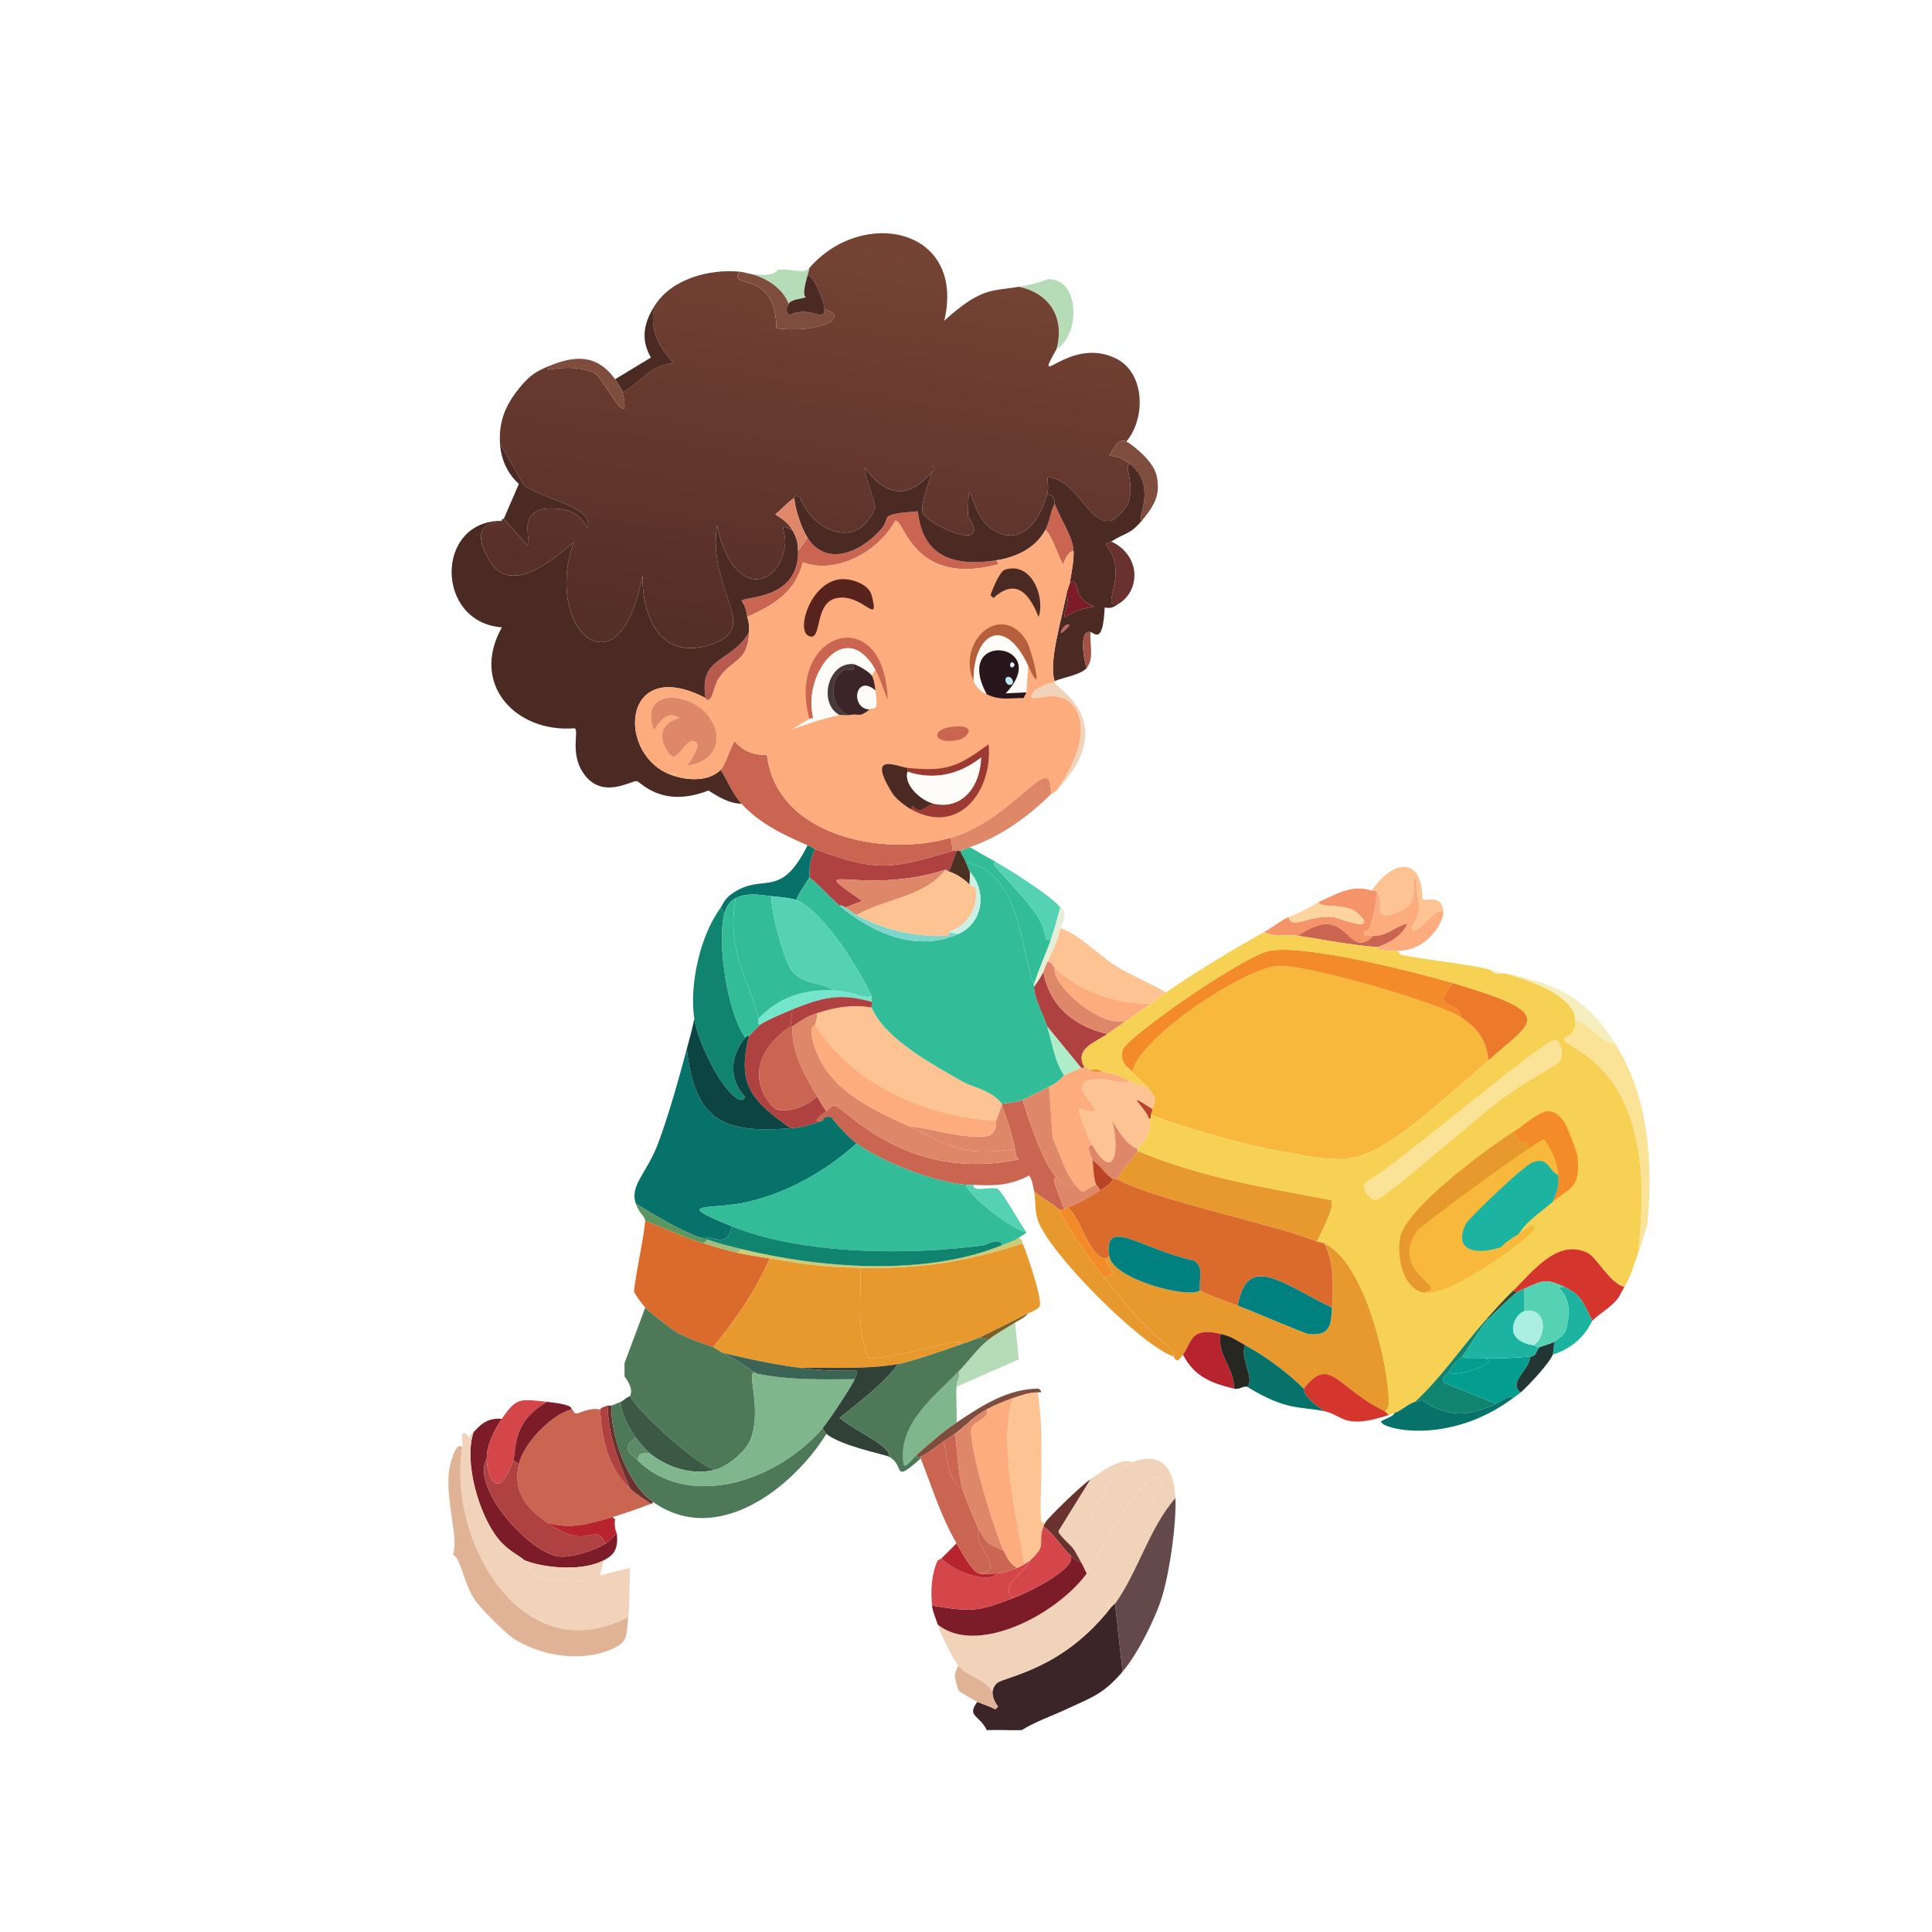 <?xml version="1.0" encoding="UTF-8"?>
<svg id="Layer_1" data-name="Layer 1" xmlns="http://www.w3.org/2000/svg" xmlns:xlink="http://www.w3.org/1999/xlink" viewBox="0 0 1222 1222">
  <defs>
    <style>
      .play-cls-1 {
        fill: url(#linear-gradient);
      }

      .play-cls-1, .play-cls-2, .play-cls-3, .play-cls-4, .play-cls-5, .play-cls-6, .play-cls-7, .play-cls-8, .play-cls-9, .play-cls-10, .play-cls-11, .play-cls-12, .play-cls-13, .play-cls-14, .play-cls-15, .play-cls-16, .play-cls-17, .play-cls-18, .play-cls-19, .play-cls-20, .play-cls-21, .play-cls-22, .play-cls-23, .play-cls-24, .play-cls-25, .play-cls-26, .play-cls-27, .play-cls-28, .play-cls-29, .play-cls-30, .play-cls-31, .play-cls-32, .play-cls-33, .play-cls-34, .play-cls-35, .play-cls-36, .play-cls-37, .play-cls-38, .play-cls-39, .play-cls-40, .play-cls-41, .play-cls-42, .play-cls-43, .play-cls-44, .play-cls-45, .play-cls-46, .play-cls-47, .play-cls-48, .play-cls-49, .play-cls-50, .play-cls-51, .play-cls-52, .play-cls-53, .play-cls-54, .play-cls-55, .play-cls-56, .play-cls-57, .play-cls-58, .play-cls-59, .play-cls-60, .play-cls-61, .play-cls-62, .play-cls-63, .play-cls-64, .play-cls-65, .play-cls-66, .play-cls-67, .play-cls-68 {
        stroke-width: 0px;
      }

      .play-cls-2 {
        fill: #f59468;
      }

      .play-cls-3 {
        fill: #f8b83b;
      }

      .play-cls-4 {
        fill: #f7d154;
      }

      .play-cls-5 {
        fill: #75e5cb;
      }

      .play-cls-6 {
        fill: #795f2a;
      }

      .play-cls-7 {
        fill: #27171d;
      }

      .play-cls-8 {
        fill: #4e7958;
      }

      .play-cls-9 {
        fill: #7c1c29;
      }

      .play-cls-10 {
        fill: #5b8a65;
      }

      .play-cls-11 {
        fill: #4b2a23;
      }

      .play-cls-12 {
        fill: #4b3122;
      }

      .play-cls-13 {
        fill: #64494a;
      }

      .play-cls-14 {
        fill: #54d2b3;
      }

      .play-cls-15 {
        fill: #5b9560;
      }

      .play-cls-16 {
        fill: #314137;
      }

      .play-cls-17 {
        fill: #3b6454;
      }

      .play-cls-18 {
        fill: #3b2529;
      }

      .play-cls-19 {
        fill: #3b5944;
      }

      .play-cls-20 {
        fill: #32bd98;
      }

      .play-cls-21 {
        fill: #58231c;
      }

      .play-cls-22 {
        fill: #364b2f;
      }

      .play-cls-23 {
        fill: #45393d;
      }

      .play-cls-24 {
        fill: #067269;
      }

      .play-cls-25 {
        fill: #10846f;
      }

      .play-cls-26 {
        fill: #0b4441;
      }

      .play-cls-27 {
        fill: #233634;
      }

      .play-cls-28 {
        fill: #1db3a1;
      }

      .play-cls-29 {
        fill: #252720;
      }

      .play-cls-30 {
        fill: #d4352c;
      }

      .play-cls-31 {
        fill: #ca6551;
      }

      .play-cls-32 {
        fill: #de8869;
      }

      .play-cls-33 {
        fill: #c9f1e6;
      }

      .play-cls-34 {
        fill: #afecc9;
      }

      .play-cls-35 {
        fill: #e1b396;
      }

      .play-cls-36 {
        fill: #d5464b;
      }

      .play-cls-37 {
        fill: #db6b2c;
      }

      .play-cls-38 {
        fill: #c0e6f7;
      }

      .play-cls-39 {
        fill: #af4241;
      }

      .play-cls-40 {
        fill: #aaefe1;
      }

      .play-cls-41 {
        fill: #cdcb78;
      }

      .play-cls-42 {
        fill: #b7242d;
      }

      .play-cls-43 {
        fill: #b65f3d;
      }

      .play-cls-44 {
        fill: #b86a67;
      }

      .play-cls-45 {
        fill: #a25346;
      }

      .play-cls-46 {
        fill: #b85a4e;
      }

      .play-cls-47 {
        fill: #b6dcb7;
      }

      .play-cls-48 {
        fill: #bc4426;
      }

      .play-cls-49 {
        fill: #9a3a32;
      }

      .play-cls-50 {
        fill: #a0be7e;
      }

      .play-cls-51 {
        fill: #7f4d3d;
      }

      .play-cls-52 {
        fill: #7fb68b;
      }

      .play-cls-53 {
        fill: #7dd6cb;
      }

      .play-cls-54 {
        fill: #fae296;
      }

      .play-cls-55 {
        fill: #e7992e;
      }

      .play-cls-56 {
        fill: #fdd39e;
      }

      .play-cls-57 {
        fill: #fdc392;
      }

      .play-cls-58 {
        fill: #e5f4fd;
      }

      .play-cls-59 {
        fill: #fcac7d;
      }

      .play-cls-60 {
        fill: #fefcf9;
      }

      .play-cls-61 {
        fill: #f28b28;
      }

      .play-cls-62 {
        fill: #ed792b;
      }

      .play-cls-63 {
        fill: #f1d3ba;
      }

      .play-cls-64 {
        fill: #f5efbf;
      }

      .play-cls-65 {
        fill: #e6eed7;
      }

      .play-cls-66 {
        fill: #039e8f;
      }

      .play-cls-67 {
        fill: #018080;
      }

      .play-cls-68 {
        fill: #69322e;
      }
    </style>
    <linearGradient id="linear-gradient" x1="537.98" y1="154.81" x2="495.68" y2="409.08" gradientUnits="userSpaceOnUse">
      <stop offset="0" stop-color="#744334"/>
      <stop offset="1" stop-color="#552e27"/>
    </linearGradient>
  </defs>
  <g>
    <g>
      <path class="play-cls-47" d="m668.28,220.77c5.19-19.72-4.1-35.22-23.87-39.38,14.8-2.57,17.52-4.75,18.5-4.77,20.57-.51,20.24,35.69,5.37,44.15Z"/>
      <path class="play-cls-47" d="m510.76,174.23c-4.17,14.53-.86,13.09-1.19,13.72-.44.83-9.2,1.14-10.74,4.18-3.83-10.13-14.9-16.94-25.06-19.09,16.95,2.79,17.07-2.25,18.5-2.39,9.79-.92,15.63,3.11,19.69-1.19-.19,1.61-.75,3.22-1.19,4.77Z"/>
    </g>
    <path class="play-cls-31" d="m601.45,529.85q.6,4.18,1.19,8.35c-38.69,11.44-48.03,13.62-87.12-1.19-1.64-.62-3.16-1.69-4.77-2.39-14.98-6.44-30.56-13.9-41.77-26.25-5.21-5.74-9.13-14.8-13.13-21.48,3.16-3.16,7.25-17.55,8.95-17.9,5,5.99,12.57,9.04,20.29,8.35,5.77,51.3,73.42,65.14,116.35,52.51Z"/>
    <g>
      <path class="play-cls-31" d="m379.49,891.44c1.48,18.88,4.59,36.64,19.09,50.12,4.03,3.74,8.67,6.42,13.13,9.55-2.99,1.43-20.03,7.28-23.87,8.35-14.3,3.99-27.05,8.36-41.77,3.58-13.54-9.47-21.73-19.83-17.9-36.99,2.89-12.97,20.21-31.2,33.41-34.61,1.82.62.76,3.29,4.18,2.39,9.75-4.09,13.04-2.23,13.72-2.39Z"/>
      <path class="play-cls-39" d="m384.26,889.05c.72,19.78,6.64,34.67,14.32,52.51-14.5-13.48-17.61-31.24-19.09-50.12.26-.06.04-.99,4.77-2.39Z"/>
      <path class="play-cls-68" d="m386.65,889.05c-.2,19.45,9.85,49.18,26.25,60.86.12,1.44-.89,1.05-1.19,1.19-4.46-3.13-9.1-5.8-13.13-9.55-7.68-17.84-13.6-32.73-14.32-52.51.64-.19,1.77.2,2.39,0Z"/>
    </g>
    <path class="play-cls-57" d="m737.5,627.71c-3.15,2.16-6.29,4.86-9.55,7.16-22.27.15-44.71-7.44-60.86-22.67-1.34-1.26-1.91-4.2-4.77-3.58,3.88-8.2,6.2-12.26,8.35-21.48,11.42,3.36,23.08,16.19,35.2,23.87,9.42,5.96,21.85,10.84,31.62,16.71Z"/>
    <path class="play-cls-32" d="m664.7,502.4c-14.75,14.38-31.67,26.74-51.31,33.41-1.9.74-4.09,1.77-5.97,2.39-.61.2-1.76-.2-2.39,0-.62.19-1.75-.19-2.39,0q-.6-4.18-1.19-8.35c40.63-11.95,64.53-58.01,63.25-27.45Z"/>
    <path class="play-cls-31" d="m646.8,695.73c3.79,12.37,12.96,40.26,21.48,48.93-4.29.14,1.93,10.54,4.77,20.29-1.12.23-2.43-.14-3.58,0-3.39-4.14-11.37-6.94-15.51-11.93-.68-3.34-1-6.6-2.98-9.55-12.16,6.44-21.85,6.62-35.2,5.97-1.58-.08-3.21.15-4.77,0-20.38-1.91-52.45-14.05-69.21-26.25-5.02-3.66-12.24-11.51-16.11-16.71-5.1-.8-5.09,2.3-5.37,2.39-8.4,2.06-.86-3.84,2.39-5.97,1.51-.99,2.98-3.94,5.37-3.58,6.27.96,44.86,48.93,116.35,34.01-2.15-1.78-1.92-4.22-2.39-6.56-1.56-7.83-5.33-19.82-8.35-27.45v-1.19c3.42-.4,10.41-1.37,13.13-2.39Z"/>
    <path class="play-cls-31" d="m630.09,354.43l1.79,2.39c-55.05,14.91-59.91-28.99-65.63-27.45-10.24,19.16-37.08,34.43-58.47,26.25-4.53,18.8-18.53,27.15-35.2,34.61-.46-3.64-1.19-7.2-3.58-10.14.94-2.98,36.36-.33,35.8-31.62q2.98-4.18,5.97-8.35c12.45,19.17,34.3,8.55,46.54-5.37,7.03-8-3.27-9.3,23.27-11.34,2.99,29.18,23.38,35.02,49.52,31.03Z"/>
    <path class="play-cls-46" d="m447.51,442.74c-.02-.08-.91.45-1.19-1.19-4.58-26.95,16.75-22.19,27.45-41.77-.52,19.28-10.94,16.95-19.09,29.24-3.35,5.05-3.9,14.38-7.16,13.72Z"/>
    <path class="play-cls-39" d="m501.21,638.45q-.6,5.37-1.19,10.74c-36.62,25.4-12.15,51.5-8.95,52.51,7.39,2.32,20.13-2.15,25.66-8.35,1.89,3.27,3.73,6.5,5.97,9.55-3.25,2.13-10.78,8.03-2.39,5.97-7.99,2.5-11.55,4.06-20.29,4.77-24.32-17.27-34.19-27.23-26.25-58.47,1.88-1.94,6.64-6.8,7.16-7.16,4.19-2.92,15.05-7.48,20.29-9.55Z"/>
    <g>
      <path class="play-cls-9" d="m317.43,897.41c-4.63,6.89-9.68,16.6-9.55,25.06-10.51,18.38,27.5,60.4,45.94,62.05,8.04.72,22.38-3.83,29.24-8.35,4.16-2.74,4.67-5.15,7.16-5.97.09,1.82.24,4.24,0,5.97-.81,5.85-3.29,8.03-8.35,10.74-12.87,6.88-36.42,5.33-50.12,0-4.07-3.54-10.52-6.01-16.71-13.72-12.11-15.09-21.87-48.48-15.51-67.42,2-1.37,6.61-9.52,17.9-8.35Z"/>
      <path class="play-cls-36" d="m346.07,886.67c-22.8,12.98-19.07,30.05-21.48,36.99-9.27,26.71-16.51,11.19-16.71-1.19-.14-8.46,4.92-18.17,9.55-25.06,9.2-13.7,11.64-12.57,28.64-10.74Z"/>
      <path class="play-cls-9" d="m361.59,891.44c-13.2,3.4-30.52,21.63-33.41,34.61l-3.58-2.39c2.41-6.94-1.32-24.02,21.48-36.99,18.5,1.99,14.7,4.49,15.51,4.77Z"/>
      <path class="play-cls-39" d="m324.59,923.66l3.58,2.39c-3.83,17.17,4.36,27.52,17.9,36.99,27.4,19.17,29.06-1.51,36.99,13.13-6.85,4.52-21.2,9.08-29.24,8.35-18.44-1.66-56.45-43.67-45.94-62.05.2,12.39,7.44,27.9,16.71,1.19Z"/>
      <path class="play-cls-42" d="m387.84,959.46c-.12,1.4.76,1.04,1.19,1.19-.79,6.51,1.17,9.07,1.19,9.55-2.49.81-3,3.23-7.16,5.97-7.93-14.63-9.59,6.04-36.99-13.13,14.72,4.78,27.47.41,41.77-3.58Z"/>
      <g>
        <path class="play-cls-63" d="m331.75,986.91c8.27,7.2-.5,7.8,12.53,10.74,4.41,1,27.15,2.96,31.03,2.39,3-1.38,3.01-3.3,4.18-3.58,6.44-1.52,12.63-3.44,19.09-4.77-.66,9.52-.09,21.85-1.19,31.03-67.56,35.52-114.58-49.11-105.02-107.4.37-2.25-.5-6.79,0-7.76,1.74-3.34,3.97,1.89,4.18,1.79.51-.26.1-1.6,2.98-3.58-6.36,18.94,3.41,52.33,15.51,67.42,6.19,7.71,12.64,10.18,16.71,13.72Z"/>
        <path class="play-cls-35" d="m292.37,915.31c-9.56,58.29,37.46,142.92,105.02,107.4-1.53,12.75.58,16.41-13.13,21.48-18.5,6.84-42.02,2.98-58.47-7.16-5.99-3.69-22.51-20.16-26.25-26.25-6.28-10.22-8.45-26.09-13.13-27.45,4.09-9.36-4.79-33.98-2.39-53.1.41-3.3,4.15-19.22,8.35-14.92Z"/>
        <path class="play-cls-63" d="m381.88,986.91l-2.39,9.55c-1.17.28-1.17,2.2-4.18,3.58-3.87.57-26.62-1.39-31.03-2.39-13.03-2.94-4.26-3.54-12.53-10.74,13.7,5.33,37.25,6.88,50.12,0Z"/>
      </g>
    </g>
    <path class="play-cls-39" d="m602.65,538.21c.64-.19,1.76.19,2.39,0q-2.39,6.56-4.77,13.13c-1.16-.3-1.38-1.18-2.39-1.19-54.49,17.27-91.72-7.44-52.51,19.69l-10.74,4.18c-1.15-.66-2.1-1.49-3.58-1.19-6.62-5.62-12.3-12.46-19.09-17.9.42-1.24-1.07-8.77,3.58-17.9,39.08,14.81,48.42,12.63,87.12,1.19Z"/>
    <path class="play-cls-31" d="m679.02,348.46c-4.76,1.01-6.04,8.26-6.56,8.35-1.19.22-7.68-20.2-11.34-21.48,3-5.61,3.1-11.22,5.97-16.71,4.1,10.66,11.38,20.44,11.93,29.83Z"/>
    <g>
      <path class="play-cls-1" d="m644.41,181.39c19.77,4.16,29.05,19.66,23.87,39.38-15.89,28.25,7.8-8.69,37.59,5.97,18.44,9.07,18.95,37.9,6.56,52.51-5.4-2.13-7.12,3.22-10.74,8.95,6.26.69,8.34,1.66,13.13,5.37-4.73.54,3.23,10.72-1.19,24.46-1.18,3.67-7.96,10.77-11.34,11.34-14.26,2.37-20.18-25.38-39.38-27.45-1.13.63.87,5.56-.6,10.74-4.49,15.86-15.55,33.42-34.01,22.67-15.84-9.22-15.23-43.77-16.11-8.95,16.92,25.05-26.77,4.94-28.64-2.39-1.48-5.78,4.32-19.44,5.97-25.66.05-.18,2.55-.27.6-3.58-1.23.88-.27,3.19-.6,3.58-34.42,41.33-54.22-39.84-35.8,22.08-10.34,28.39-39.65,16.03-47.73-5.97-3.48-1.91-3.41.53-3.58.6-2.72,1.08-8.9,8.07-11.93,10.14.08.91,6.73,3.16,10.74,10.14-10.6-5.38-3.24.42-4.77,10.14-4.27,27.12-33.1,32.75-42.96-13.13-6.02,41.12,27.11,63.8-1.79,74.58-32.69,12.2-45.51-14.69-45.35-42.96-14.16,77.67-63.03,34.65-43.56-20.88-13.22,11.04-40.15,34.47-53.7,10.74-14.07-24.64,6.94-23.48,8.35-24.46.07-.05-.26-1.33,1.19-1.19q7.46,8.35,14.92,16.71c3.85-1.95-10.39-27.58,22.67-22.67,6.64.99,12.7,6.1,15.51,11.93,4.06-14.11-28.69-18.07-40.57-27.45l-14.92-26.25c-.81-13.72,3.37-24.01,11.93-34.61,6.25-7.74,9.93-10.51,19.09-14.32l-.6,2.39c9-1.76,21.8-2.15,29.83,2.39,4.64,2.62,23.6,39.99,17.3,11.93,12.73-7.02,16-16.85,32.22-18.5-9.51-10.66-15.69-21.79-11.93-36.4,10.8-17.01,34.57-23.26,53.7-21.48-7.69,11.75,23.09-2.12,23.27,35.8,27.8,3.4,47.62-7.36,30.43-11.93.08-3.77-6.16-21.25-10.74-21.48.44-1.55,1.01-3.17,1.19-4.77,33.78-38.8,99.09-25.22,85.33,33.41,23.52-21.48,30.6-18.6,47.14-21.48Z"/>
      <path class="play-cls-51" d="m473.76,173.04c10.17,2.15,21.23,8.96,25.06,19.09.16.42-3.41,4.04.6,7.16,13.1-6.52,21.88,5.29,22.08-3.58,17.18,4.57-2.64,15.33-30.43,11.93-.18-37.92-30.96-24.05-23.27-35.8,2.4.22,3.76.73,5.97,1.19Z"/>
      <path class="play-cls-51" d="m712.44,279.25c1.52.6,16.79,11.21,19.09,21.48,2.69,12.01-1.41,18.94-8.35,27.45-5.47,4.06,3.22-8.97,0-22.08-1.22-4.97-4.22-9.33-8.35-12.53-4.79-3.71-6.86-4.68-13.13-5.37,3.62-5.73,5.34-11.08,10.74-8.95Z"/>
      <path class="play-cls-11" d="m393.81,248.22c-.46-2.03-3.33-6.33-4.77-8.35q11.34-6.86,22.67-13.72c-6.7-11.57-4.47-22.02,2.39-32.82-3.75,14.6,2.42,25.74,11.93,36.4-16.22,1.64-19.49,11.48-32.22,18.5Z"/>
      <path class="play-cls-51" d="m389.04,239.87c1.45,2.02,4.32,6.32,4.77,8.35,6.3,28.05-12.67-9.31-17.3-11.93-8.04-4.54-20.83-4.14-29.83-2.39l.6-2.39c16.37-6.8,30.39-7.55,41.77,8.35Z"/>
      <path class="play-cls-11" d="m317.43,329.37c-1.41.99-22.43-.17-8.35,24.46,13.55,23.73,40.48.3,53.7-10.74-19.47,55.54,29.4,98.55,43.56,20.88-.16,28.27,12.65,55.16,45.35,42.96,28.9-10.79-4.23-33.46,1.79-74.58,9.86,45.87,38.69,40.25,42.96,13.13,1.53-9.72-5.82-15.52,4.77-10.14,2.65,4.61,3.49,7.79,3.58,13.13.56,31.3-34.86,28.65-35.8,31.62,2.39,2.94,3.12,6.5,3.58,10.14.06.48,1.4,1.69,1.19,9.55-10.69,19.58-32.03,14.82-27.45,41.77-52.08-27.07-56.64,33.43-23.87,47.73,9.72,4.24,25.03,6.02,33.41-2.39,4,6.68,7.92,15.74,13.13,21.48-7.89-.17-14.48-4.3-20.88-8.35-29.76,11.59-42.94-5.71-45.35-5.97-3.65-.39-22.37,12.23-34.01-5.37-8.47-12.8-2.13-27.02-5.37-28.04-36.89,2.98-66.24-27.67-45.94-63.84-42.19-3.08-42.57-67.54,0-67.42Z"/>
      <path class="play-cls-11" d="m318.63,328.17l9.55-22.08c-7.41-6.74-11.35-15.78-11.93-25.66l14.92,26.25c11.88,9.38,44.63,13.34,40.57,27.45-2.82-5.84-8.87-10.95-15.51-11.93-33.07-4.91-18.83,20.72-22.67,22.67q-7.46-8.35-14.92-16.71Z"/>
      <path class="play-cls-11" d="m589.52,298.34c-1.64,6.22-7.44,19.88-5.97,25.66,1.87,7.33,45.56,27.43,28.64,2.39.88-34.82.27-.27,16.11,8.95,18.46,10.74,29.52-6.81,34.01-22.67,5.61.55,4.45,5.13,4.77,5.97-2.87,5.49-2.96,11.09-5.97,16.71-6.16,11.52-18.73,17.22-31.03,19.09-26.15,3.99-46.53-1.84-49.52-31.03-26.54,2.03-16.24,3.34-23.27,11.34-12.24,13.92-34.09,24.54-46.54,5.37-3.76-5.78-7.86-17.92-8.35-25.06.17-.07.1-2.51,3.58-.6,8.08,22,37.4,34.36,47.73,5.97-18.42-61.92,1.38,19.25,35.8-22.08Z"/>
      <path class="play-cls-11" d="m521.5,195.71c-.2,8.87-8.98-2.94-22.08,3.58-4-3.12-.44-6.74-.6-7.16,1.54-3.04,10.3-3.34,10.74-4.18.33-.63-2.97.81,1.19-13.72,4.58.23,10.82,17.71,10.74,21.48Z"/>
      <path class="play-cls-32" d="m510.76,340.11q-2.98,4.18-5.97,8.35c-.09-5.33-.93-8.52-3.58-13.13-4.01-6.98-10.66-9.23-10.74-10.14,3.03-2.08,9.21-9.06,11.93-10.14.49,7.14,4.6,19.28,8.35,25.06Z"/>
      <path class="play-cls-11" d="m589.52,298.34c.33-.39-.64-2.7.6-3.58,1.96,3.31-.55,3.4-.6,3.58Z"/>
      <path class="play-cls-68" d="m707.66,381.88c-13.52,3.95,7.64-18.4-8.35-37.59.04-.32,2.81-1.3,3.58-1.79,18.57,8.68,18.69,30.59,4.77,39.38Z"/>
      <g>
        <path class="play-cls-11" d="m723.18,328.17c-8.42,10.32-10.89,8.36-20.29,14.32-.77.49-3.54,1.47-3.58,1.79,15.99,19.19-5.16,41.54,8.35,37.59-3.38,2.14-4.63,3.13-8.95,2.39-1.04,23.75-6.42,16.06-8.95,15.51-7.48-1.61-4.39,17.98-2.39,22.67-3.41,4.31-15.04,6.1-20.29,8.35-4.14-12.08,4.83-40.3,7.16-53.7,3.17,2.21-2.32,12.26-.6,13.13.88.44,4.25-4.59,18.5-6.56-15.15-5.2-8.61-19.19-15.51-14.92,1.02-6.17,2.74-14.31,2.39-20.29-.55-9.39-7.83-19.17-11.93-29.83-.32-.84.84-5.42-4.77-5.97,1.47-5.18-.54-10.11.6-10.74,19.2,2.07,25.12,29.82,39.38,27.45,3.38-.56,10.16-7.67,11.34-11.34,4.42-13.74-3.54-23.93,1.19-24.46,4.13,3.2,7.14,7.56,8.35,12.53,3.22,13.11-5.47,26.13,0,22.08Z"/>
        <path class="play-cls-45" d="m689.76,399.78c-.7,7.21,2.52,16.47-2.39,22.67-2.01-4.69-5.1-24.28,2.39-22.67Z"/>
        <path class="play-cls-9" d="m674.25,377.1c.65-3.76,2.23-7.42,2.39-8.35,6.9-4.27.36,9.72,15.51,14.92-14.24,1.97-17.62,7.01-18.5,6.56-1.72-.87,3.76-10.92.6-13.13Z"/>
        <path class="play-cls-44" d="m674.84,395c.76-.15,1.56-.11,1.79.6-9.71,11-4.91,0-1.79-.6Z"/>
      </g>
    </g>
    <g>
      <path class="play-cls-59" d="m446.32,441.54c.28,1.64,1.17,1.11,1.19,1.19,1.11,4.62,7.1,4.57,1.19,10.74-11.27-15.97-44.9-19.17-35.2,8.35,1.01.07,6.81-14.19,16.11-7.76-19.94,6.02-6.8,23.91-4.18,24.46,4.52.95,9.46-13.52,14.92-8.95,3.05,2.55-3.96,12.01-5.97,14.92-3.74,5.41,3.68,6.07-11.93,4.77-32.78-14.3-28.21-74.81,23.87-47.73Z"/>
      <path class="play-cls-32" d="m448.7,453.48c10.4,14.74,2.78,28.76-14.32,31.03,2.01-2.91,9.01-12.36,5.97-14.92-5.45-4.57-10.4,9.9-14.92,8.95-2.63-.55-15.76-18.45,4.18-24.46-9.3-6.43-15.1,7.83-16.11,7.76-9.7-27.53,23.94-24.32,35.2-8.35Z"/>
    </g>
    <path class="play-cls-39" d="m700.5,653.96c-7.78,5.44-21.61,9.43-14.32,21.48-.56,0-2.27-.02-2.39,0q-10.74-13.13-21.48-26.25c-2.3-7.37-7.7-16.03-8.35-25.06,2.24-2.93,4.35-6.26,5.97-9.55,3.79,21.72,19.73,34.77,40.57,39.38Z"/>
    <path class="play-cls-59" d="m727.95,634.87c-5.21,3.68-10.33,7.12-15.51,10.74-16.24,5.09-47.86-23.12-45.35-33.41,16.15,15.24,38.6,22.82,60.86,22.67Z"/>
    <path class="play-cls-32" d="m667.09,612.19c-2.52,10.29,29.1,38.5,45.35,33.41-3.97,2.78-7.96,5.57-11.93,8.35-20.84-4.61-36.78-17.66-40.57-39.38.14-.29.89-2.8,2.39-5.97,2.86-.62,3.44,2.32,4.77,3.58Z"/>
    <g>
      <path class="play-cls-2" d="m867.57,563.27c1.54.48,1.78-.73,3.58,1.19-4.52,32.47-7.88,23.1-8.35,24.46-.25.73-.22,2.49.6,2.98,1.79.06,3.59-.09,5.37,0-17.3,16.99-15.22-23.09-47.73,0-6.53-.95-14.97.86-21.48-2.39,5.29-2.96,10.04-6.96,15.51-9.55,1.78,8.47,12.56-1.36,28.04,0,1.32.12,30.5,11.42,15.51-2.39-7.56-6.96-24.35-2.52-24.46-7.16,10.78-4.5,20.24-11.23,33.41-7.16Z"/>
      <path class="play-cls-59" d="m912.92,576.39c.4,6.08-9.1,24.55-28.64,25.06-13.98.36-12.43-2.33-13.13-2.39,7.74-2.67,15.72-7.24,19.09-14.92-7.46,1.56-13.26,8.18-21.48,7.76-1.78-.09-3.59.06-5.37,0-.81-.49-.85-2.25-.6-2.98.47-1.36,3.84,8.01,8.35-24.46,6.27,6.69-4.93,18.77,11.34,13.13,20.11-6.98,6.46-23.35,13.72-22.08-1.11,13.3,5.59,19.29-3.58,31.03l1.79,1.79c8.53-3.15,11.35-13.01,18.5-11.93Z"/>
      <path class="play-cls-57" d="m912.92,576.39c-7.15-1.08-9.97,8.79-18.5,11.93l-1.79-1.79c9.17-11.74,2.47-17.73,3.58-31.03-7.26-1.27,6.39,15.1-13.72,22.08-16.27,5.64-5.07-6.44-11.34-13.13-1.8-1.93-2.04-.72-3.58-1.19,12.65-18.68,31.81-23.06,32.22,5.37.69,2.09,12.37-3.79,13.13,7.76Z"/>
      <path class="play-cls-56" d="m815.06,579.97c11.71-4.42,18.09-9.13,19.09-9.55.11,4.64,16.9.2,24.46,7.16,14.99,13.81-14.2,2.5-15.51,2.39-15.49-1.36-26.26,8.47-28.04,0Z"/>
      <path class="play-cls-31" d="m868.77,591.91c8.22.43,14.02-6.2,21.48-7.76-3.37,7.68-11.35,12.25-19.09,14.92-19.31-1.59-32.2-4.55-50.12-7.16,32.51-23.09,30.43,16.99,47.73,0Z"/>
    </g>
    <path class="play-cls-12" d="m607.42,538.21c.93,2.39,2.69,4.81,3.58,7.16.43,1.14,2.32,5.65,2.39,5.97.48,2.26-.33,5.78,0,8.35-2.8-3.14-8.92-7.27-13.13-8.35q2.39-6.56,4.77-13.13c.63-.2,1.78.2,2.39,0Z"/>
    <path class="play-cls-57" d="m551.33,637.25c8.24,20.01,39.89,36.78,59.07,47.73,3.14,1.79,17.46,4.9,23.27,13.13v1.19c-1.7,3.01-2.19,6.35-3.58,9.55-43.83-2.43-90.73-22.74-114.56-60.86.77-2.26,1.46-4.71,1.19-7.16,11.96-3.89,22.13-5.57,34.61-3.58Z"/>
    <path class="play-cls-32" d="m516.72,640.83c.27,2.45-.42,4.9-1.19,7.16-.34.99-4.89.95,0,14.92,9.48,27.1,36.19,38.8,59.67,49.52,24.5,11.19,30.62,19.57,66.83,14.32.47,2.35.24,4.78,2.39,6.56-71.49,14.92-110.08-33.05-116.35-34.01-2.39-.36-3.86,2.59-5.37,3.58-2.24-3.05-4.07-6.28-5.97-9.55-7.85-13.53-16.3-27.84-15.51-44.15,5.79-3.78,8.4-6.04,15.51-8.35Z"/>
    <path class="play-cls-32" d="m642.03,726.76c-36.21,5.25-42.32-3.13-66.83-14.32,16.19,1.32,33.24,8.47,50.72,5.97,5.31-4.18,3.87-8.84,4.18-9.55,1.39-3.2,1.88-6.53,3.58-9.55,3.03,7.63,6.79,19.61,8.35,27.45Z"/>
    <path class="play-cls-31" d="m516.72,693.34c-5.53,6.2-18.27,10.67-25.66,8.35-3.2-1-27.67-27.11,8.95-52.51.27-.19.91.18,1.19,0-.78,16.32,7.67,30.62,15.51,44.15Z"/>
    <g>
      <path class="play-cls-63" d="m743.46,947.53c-16.37,18.57-24.08,47.43-38.19,66.83-.15.2-1.34.76-3.58,3.58-.21-9.94-3.7-4.53-5.37-5.97-7.88-6.8,40.46-70.67,38.78-74.58-7.93-18.52-43.39,52.03-47.73,57.88-1.3-2.32-2.22-4.88-3.58-7.16-1.57-2.63-3.15-5.9-4.77-8.35,13.02-12.74,17.01-47.08,36.99-54.89,19.5-7.62,26.79,5.13,27.45,22.67Z"/>
      <path class="play-cls-13" d="m735.11,1009.58c-4.16,14-15.58,36.63-25.06,47.73l-4.77-42.96c14.11-19.4,21.82-48.26,38.19-66.83.63,16.72-3.54,45.86-8.35,62.05Z"/>
      <path class="play-cls-63" d="m716.02,924.85c-19.99,7.81-23.97,42.16-36.99,54.89-1.49-2.26-9.58-8.93-9.55-11.34l20.29-32.82c5.72-4.03,19.64-14.13,26.25-10.74Z"/>
      <path class="play-cls-68" d="m679.02,979.75c1.62,2.46,3.21,5.72,4.77,8.35-1.73.37-5.94-3.6-7.16-4.77-5.87-5.66-9.93-13.1-16.71-17.9.29-.83.76-1.65,1.19-2.39,1.89-3.2,21.96-22.74,28.64-27.45l-20.29,32.82c-.03,2.41,8.05,9.07,9.55,11.34Z"/>
      <path class="play-cls-18" d="m710.05,1057.32c-12.33,14.44-19.81,16.39-35.8,23.87-9.35,4.37-19.2,7.63-28.04,13.13-7.34.22-14.74-.3-22.08,0-4.64-9.73-12.93-8.5-5.97-17.9,3.68,1.65,7.82,2.7,11.34,4.77l1.79-1.79c-3.75-4.57-3.35-8.52-3.58-8.95.08-2.06,1.36-4.75,2.98-5.97,5.73-4.3,40.7-8.38,71-46.54,2.24-2.82,3.43-3.38,3.58-3.58l4.77,42.96Z"/>
      <path class="play-cls-63" d="m701.7,1017.94c-30.31,38.16-65.28,42.24-71,46.54-1.62,1.22-2.91,3.91-2.98,5.97-4.98-9.42-13.88-8.35-21.48-16.71-2.47-2.71-10.25-18.09-11.93-22.67-.47-1.27-.81-2.26-1.19-3.58,23.96,19.73,74.12-5.08,94.28-32.22,4.34-5.85,39.81-76.4,47.73-57.88,1.67,3.91-46.66,67.79-38.78,74.58,1.67,1.44,5.16-3.97,5.37,5.97Z"/>
      <path class="play-cls-35" d="m627.71,1070.44c.23.43-.17,4.38,3.58,8.95l-1.79,1.79c-3.52-2.08-7.65-3.12-11.34-4.77-1.41-.63-11.58-6.56-11.93-7.16-.6-1-2.39-9.05-2.39-9.55,0-.32,1.48-5.66,2.39-5.97,7.6,8.36,16.5,7.29,21.48,16.71Z"/>
      <g>
        <path class="play-cls-9" d="m683.79,988.1c1.36,2.28,2.28,4.84,3.58,7.16-20.16,27.14-70.31,51.95-94.28,32.22-1.11-3.78-3.2-8.06-3.58-11.93,25.27,4.09,28.85,3.84,51.31-4.77,14.12-5.41,42.1-20.56,35.8-27.45,1.22,1.17,5.43,5.14,7.16,4.77Z"/>
        <path class="play-cls-36" d="m630.09,995.26c5.24-.3,8.37-1.76,13.13-3.58,2.33-.89,2.66-1.08,4.77-2.39,1.09-.67,2.68-1.55,3.58-2.39-3.14,8.57-20.4,15.46-10.74,23.87-22.46,8.61-26.04,8.86-51.31,4.77-.94-9.72-.42-19.75,3.58-28.64l2.39-1.19c8.8,9.31,31.1,16.03,34.61,9.55Z"/>
        <path class="play-cls-36" d="m676.63,983.33c6.3,6.89-21.68,22.04-35.8,27.45-9.66-8.41,7.61-15.3,10.74-23.87,11.37-10.62,4.28-9.94,8.35-21.48,6.78,4.8,10.84,12.24,16.71,17.9Z"/>
        <path class="play-cls-42" d="m619.35,995.26c1.35.36,8.11.15,10.74,0-3.51,6.49-25.81-.24-34.61-9.55l9.55-9.55c2.87,4.89,9.6,17.82,14.32,19.09Z"/>
      </g>
    </g>
    <path class="play-cls-57" d="m600.26,551.33c4.21,1.08,10.33,5.21,13.13,8.35.69.78,3.38,1.19,3.58,1.79,1.5,4.5,1.08,21.45-16.71,28.04-.13.05.44,2.11-.6,2.39-20.07.96-40.18-3.43-57.88-13.13,17.94-10.57,42.79-11.2,56.09-28.64,1.01.01,1.23.9,2.39,1.19Z"/>
    <path class="play-cls-32" d="m597.87,550.14c-13.3,17.44-38.15,18.07-56.09,28.64-2.49-1.36-4.7-3.35-7.16-4.77l10.74-4.18c-39.21-27.13-1.98-2.42,52.51-19.69Z"/>
    <path class="play-cls-34" d="m683.79,675.44c-.58.08-9.02,3.99-10.74,4.77-6.28-9.36-7.5-20.66-10.74-31.03q10.74,13.13,21.48,26.25Z"/>
    <g>
      <g>
        <path class="play-cls-37" d="m445.12,786.42c6.9,2.12,14.47,4.35,21.48,5.97,6.18,1.42,13.89,2.47,20.29,3.58-9,20.47-21.68,38.85-35.8,56.09-1.12-.57-14.96-4.59-23.27-9.55-3.48-2.08-17.48-12.81-19.69-15.51-2.68-3.27-5.27-6.3-7.16-10.14,1.72-14.85,5.55-29.71,7.16-44.75,12.54,4.77,24.07,10.35,36.99,14.32Z"/>
        <path class="play-cls-55" d="m646.8,786.42c2.67,6.17,12.88,35.93,10.74,39.98-2.81,3.01-6.81,3.96-7.16,4.18-1.48.9-28.87,14.6-31.03,15.51-4.03,1.7-8.93,3.21-13.13,4.77,9.58-7.79-36.44,8.06-56.68,8.35-8.29-18.08-4.59-38.04-5.37-57.28,37.61.72,66.9-3.82,102.63-15.51Z"/>
        <path class="play-cls-41" d="m646.8,786.42c-35.73,11.7-65.02,16.23-102.63,15.51-22.92-.44-34.99-2.12-57.28-5.97-6.4-1.11-14.11-2.16-20.29-3.58l2.39-2.39c49.93,12.27,116.28,17.39,164.68-2.39,3.53-1.44,7.59-2.56,10.74-4.77,2.87,1.95,1.84,2.33,2.39,3.58Z"/>
        <path class="play-cls-55" d="m544.17,801.94c.78,19.24-2.92,39.2,5.37,57.28,20.24-.3,66.26-16.15,56.68-8.35-8.3,3.09-31.22,10.74-38.19,11.93-20.41,3.49-41.49,2.07-62.05,2.39-16.54-2.12-32.74-5.62-48.93-9.55-1.99-.94-4.08-2.62-5.97-3.58,14.12-17.24,26.81-35.62,35.8-56.09,22.29,3.85,34.36,5.53,57.28,5.97Z"/>
        <path class="play-cls-50" d="m468.99,790l-2.39,2.39c-7.01-1.61-14.58-3.85-21.48-5.97l2.39-2.39c7.94,2.75,13.52,4.01,21.48,5.97Z"/>
      </g>
      <g>
        <path class="play-cls-8" d="m451.09,852.06c1.88.96,3.97,2.64,5.97,3.58,7.29,3.43,14.69,8.72,21.48,13.13-7.98-4.54,3.89,20.39-3.58,41.17-2.85,7.93-14.64,17.61-22.67,19.69-12.11-2.81-49.89-38.18-53.7-46.54-.29-.64,3.03-3.69-3.58-12.53v-8.35q6.56-17.6,13.13-35.2c2.21,2.7,16.21,13.44,19.69,15.51,8.31,4.95,22.15,8.97,23.27,9.55Z"/>
        <path class="play-cls-8" d="m392.62,886.67c.18,7.46,5.22,16.6,9.55,22.67-9.54,6.75-4,9.2,1.19,14.32,30.42,30.02,85.15,15.94,116.95-20.29.43.87,2.22,3.44,2.39,3.58-21.6,34.6-69.43,71.68-109.79,42.96-16.41-11.68-26.45-41.41-26.25-60.86,1.25-.4,4.57-1.77,5.97-2.39Z"/>
        <path class="play-cls-19" d="m452.28,929.63c-14.43,3.73-30.56-1.44-41.77-10.74-1.4-1.16-6.97-7.61-8.35-9.55-4.33-6.07-9.37-15.22-9.55-22.67,2.05-.91,3.65-3.01,5.97-3.58,3.81,8.36,41.59,43.73,53.7,46.54Z"/>
        <path class="play-cls-52" d="m478.54,868.77c20.5,4.32,41.22,3.72,62.05,3.58-1.74,4.38-16.6,26.83-20.29,31.03-31.8,36.22-86.53,50.3-116.95,20.29.02-4.69,3.16-4.59,7.16-4.77,11.21,9.3,27.34,14.47,41.77,10.74,8.03-2.08,19.82-11.76,22.67-19.69,7.47-20.78-4.4-45.71,3.58-41.17Z"/>
        <path class="play-cls-17" d="m505.98,865.19c37.27,4.78,38.48-2.61,34.61,7.16-20.84.14-41.55.74-62.05-3.58-6.8-4.41-14.19-9.69-21.48-13.13,16.19,3.92,32.39,7.42,48.93,9.55Z"/>
        <path class="play-cls-10" d="m410.52,918.89c-4,.18-7.14.08-7.16,4.77-5.19-5.12-10.73-7.57-1.19-14.32,1.38,1.94,6.95,8.38,8.35,9.55Z"/>
        <g>
          <path class="play-cls-52" d="m605.03,877.12c-.51,7.49.37,15.16,0,22.67-9.09,6.11-16.9,13.03-25.06,20.29-3.47,3.08-6.5,8.12-8.35,6.56-4.23-25.36,18.32-42.45,34.61-59.07,1.76,2.23-.86,4.62-1.19,9.55Z"/>
          <path class="play-cls-47" d="m605.03,877.12c.34-4.93,2.95-7.31,1.19-9.55,6.59-6.73,11.48-14.2,19.09-20.29,4.86-3.89,11.35-7.43,16.71-10.74q1.19,11.64,2.39,23.27-19.69,8.65-39.38,17.3Z"/>
          <path class="play-cls-51" d="m656.35,880.7c-5.47.06-10.42,1.84-15.51,3.58-5.46,1.86-11.65,4.42-16.71,7.16-9.43,5.11-12.96,10.24-20.29,15.51-2.23,1.6-4.83,3.1-7.16,4.77-3.58,2.58-11.07,8.58-14.32,9.55-1.92.57-2.43,2.57-2.39-1.19,8.16-7.26,15.97-14.18,25.06-20.29,15.8-10.62,32.3-21.43,51.91-21.48,3.83,3.15-.64,2.14-.6,2.39Z"/>
          <path class="play-cls-6" d="m650.38,830.58c-2.05,2.77-5.52,4.22-8.35,5.97-5.36,3.31-11.85,6.86-16.71,10.74l-5.97-1.19c2.16-.91,29.54-14.62,31.03-15.51Z"/>
          <path class="play-cls-16" d="m568.04,862.8c-10.13,13.42-24.06,23.41-36.99,34.01,10.2,8.71,33.14,17.92,31.03,24.46-2.82-1.39-29.84-6.61-39.38-14.32-.17-.14-1.95-2.71-2.39-3.58,3.68-4.2,18.55-26.65,20.29-31.03,3.87-9.77,2.67-2.38-34.61-7.16,20.57-.32,41.64,1.11,62.05-2.39Z"/>
          <path class="play-cls-8" d="m619.35,846.09l5.97,1.19c-7.61,6.09-12.51,13.56-19.09,20.29-16.29,16.63-38.84,33.71-34.61,59.07,1.85,1.56,4.89-3.48,8.35-6.56-.04,3.76.46,1.77,2.39,1.19v1.19c-18.81,16.8-9.44,4.16-20.29-1.19,2.11-6.54-20.82-15.76-31.03-24.46,12.93-10.6,26.87-20.6,36.99-34.01,6.97-1.19,29.89-8.85,38.19-11.93,4.2-1.56,9.1-3.07,13.13-4.77Z"/>
        </g>
      </g>
      <g>
        <path class="play-cls-24" d="m500.02,713.63c8.74-.72,12.3-2.28,20.29-4.77.28-.09.27-3.18,5.37-2.39,3.87,5.2,11.09,13.05,16.11,16.71-19.16,17.44-43.31,31.03-68.62,36.99-23.56,5.55-49.97-.65-10.14,15.51-3.71,15.04-12.1,5.04-20.29,7.16-14.4-5.44-27.42-13.68-40.57-21.48-4-12.05,6.82-18.63,14.32-38.78,6.49-17.46,13.07-40.85,17.9-59.07,5.28,44.87,22.3,53.67,65.63,50.12Z"/>
        <path class="play-cls-25" d="m458.25,577.59c-4.89,18.14,1.6,62.2,13.13,78.76-9.67,11.72-10.57,26.26,0,37.59l-1.79,1.79c-9.29.7-27.71-33.59-30.43-51.31-3.29-21.46,3.62-52.67,16.71-70.41l2.39,3.58Z"/>
        <path class="play-cls-26" d="m471.38,656.35c1.52-1.84,2.27-1.07,2.39-1.19-7.94,31.25,1.93,41.21,26.25,58.47-43.33,3.55-60.35-5.25-65.63-50.12,1.69-6.37,3.5-12.62,4.77-19.09,2.72,17.72,21.14,52.01,30.43,51.31l1.79-1.79c-10.57-11.33-9.67-25.87,0-37.59Z"/>
        <path class="play-cls-24" d="m515.53,537.01c-4.65,9.13-3.16,16.66-3.58,17.9-.27.79-7.12,10.46-8.35,14.32-2.91-1.19-11.6-1.98-15.51-2.39-7.67-.8-15.32-2.42-22.67,1.19-3.86,1.9-6.06,5.46-7.16,9.55l-2.39-3.58c1.05-1.42,2.26-5.22,6.56-8.35,20.2-14.68,30.83,4.51,48.33-31.03,1.62.69,3.14,1.77,4.77,2.39Z"/>
        <path class="play-cls-15" d="m442.74,782.84c1.26.47,3.48.75,4.77,1.19l-2.39,2.39c-12.93-3.97-24.46-9.55-36.99-14.32-.6-3.64-3.78-4.16-5.97-10.74,13.16,7.8,26.17,16.04,40.57,21.48Z"/>
        <path class="play-cls-20" d="m630.09,545.37c-1.13-.13-1.63.98-1.19,1.79,1.24,2.31,22.08,22.82,28.64,34.61,5.1,9.17,2.14,13.95,7.16,12.53-3.34,9.64-7.82,18.85-10.74,28.64-8.98-26.07-9.49-71.28-42.96-77.57-.89-2.35-2.65-4.77-3.58-7.16,1.88-.61,4.07-1.65,5.97-2.39,5.54,3.14,11.13,6.5,16.71,9.55Z"/>
        <path class="play-cls-14" d="m670.67,574.01c-1.93,6.68-3.69,13.73-5.97,20.29-5.02,1.42-2.06-3.36-7.16-12.53-6.56-11.79-27.4-32.29-28.64-34.61-.44-.81.07-1.92,1.19-1.79,8.3,4.54,36.25,22.29,40.57,28.64Z"/>
        <path class="play-cls-65" d="m670.67,587.13c-2.15,9.22-4.48,13.28-8.35,21.48-1.5,3.17-2.24,5.68-2.39,5.97-1.62,3.29-3.73,6.62-5.97,9.55v-1.19c2.92-9.79,7.4-19,10.74-28.64,2.27-6.56,4.04-13.61,5.97-20.29.08.12,1.09.02,2.39,1.79,1.11,6.78-1.97,9.55-2.39,11.34Z"/>
        <path class="play-cls-20" d="m611,749.43c1.76,7.14,30.04,28.98,38.19,29.83-.11.89-3.7,2.82-4.77,3.58-3.15,2.21-7.21,3.33-10.74,4.77-.23-5.45-10.61-.1-11.34,0-47.04,6.46-114.87,6.11-159.31-11.93-39.82-16.17-13.42-9.96,10.14-15.51,25.31-5.96,49.46-19.56,68.62-36.99,16.77,12.2,48.84,24.34,69.21,26.25Z"/>
        <path class="play-cls-14" d="m615.77,749.43c-.83,4.95,10.7,1,14.92,2.39,3,.99,14.96,23.17,18.5,27.45-8.14-.85-36.43-22.69-38.19-29.83,1.57.15,3.19-.08,4.77,0Z"/>
        <path class="play-cls-25" d="m633.67,787.62c-48.41,19.78-114.75,14.65-164.68,2.39-7.96-1.95-13.54-3.22-21.48-5.97-1.29-.45-3.52-.72-4.77-1.19,8.18-2.12,16.58,7.88,20.29-7.16,44.44,18.04,112.28,18.39,159.31,11.93.73-.1,11.11-5.45,11.34,0Z"/>
        <path class="play-cls-20" d="m479.73,644.41c.36,1.48-.82,3.6,1.19,3.58-.52.36-5.28,5.22-7.16,7.16-.12.12-.87-.65-2.39,1.19-11.53-16.57-18.02-60.62-13.13-78.76,1.1-4.09,3.3-7.65,7.16-9.55-6.32,32.79,8.17,50.93,14.32,76.38Z"/>
        <path class="play-cls-20" d="m653.96,622.93v1.19c.66,9.03,6.05,17.69,8.35,25.06,3.24,10.36,4.46,21.67,10.74,31.03-.54.25-2.77,3.89-9.55,7.16-4.41,2.13-15.83,8.03-16.71,8.35-2.71,1.02-9.7,1.98-13.13,2.39-5.81-8.23-20.13-11.33-23.27-13.13-19.18-10.95-50.83-27.73-59.07-47.73-.33-.81.34-2.82,0-3.58-.34-.76.34-2.84,0-3.58-7.59-16.73-30.61-53.89-47.73-60.86,1.23-3.86,8.09-13.53,8.35-14.32,6.8,5.45,12.47,12.28,19.09,17.9,20.21,17.17,48.86,29.9,75.18,17.9,15.94-7.27,18.04-27.17,7.16-39.38-.07-.31-1.95-4.83-2.39-5.97,33.47,6.29,33.98,51.49,42.96,77.57Z"/>
        <path class="play-cls-20" d="m488.08,566.85c-1.04,9,8.02,39.93,11.93,45.94,7.12,10.94,19.88,7.63,27.45,13.72-18.86-1-34.74,4.23-47.73,17.9-6.15-25.45-20.64-43.59-14.32-76.38,7.35-3.62,15.01-1.99,22.67-1.19Z"/>
        <path class="play-cls-14" d="m503.6,569.23c17.12,6.97,40.14,44.13,47.73,60.86-4.85,2.01-11.21-2.91-23.87-3.58-7.57-6.09-20.33-2.78-27.45-13.72-3.91-6.02-12.97-36.95-11.93-45.94,3.91.41,12.6,1.2,15.51,2.39Z"/>
        <path class="play-cls-5" d="m527.46,626.51c12.65.67,19.02,5.59,23.87,3.58.34.74-.34,2.82,0,3.58-20.42-5.88-31.51-2.58-50.12,4.77-5.23,2.07-16.09,6.63-20.29,9.55-2.01.02-.84-2.1-1.19-3.58,12.99-13.67,28.87-18.9,47.73-17.9Z"/>
        <path class="play-cls-39" d="m551.33,633.67c.34.76-.33,2.77,0,3.58-12.48-1.99-22.64-.31-34.61,3.58-7.11,2.31-9.72,4.57-15.51,8.35-.28.18-.93-.19-1.19,0q.6-5.37,1.19-10.74c18.62-7.36,29.7-10.66,50.12-4.77Z"/>
        <path class="play-cls-53" d="m534.62,574.01c2.46,1.42,4.67,3.41,7.16,4.77,17.7,9.7,37.8,14.09,57.88,13.13,1.03-.28.47-2.34.6-2.39l5.97,1.19c-26.32,12-54.97-.73-75.18-17.9,1.48-.29,2.43.53,3.58,1.19Z"/>
        <path class="play-cls-33" d="m606.23,590.71l-5.97-1.19c17.79-6.59,18.21-23.55,16.71-28.04-.2-.6-2.89-1.01-3.58-1.79-.33-2.58.48-6.09,0-8.35,10.88,12.21,8.78,32.11-7.16,39.38Z"/>
      </g>
    </g>
    <g>
      <path class="play-cls-59" d="m630.09,354.43c12.29-1.88,24.86-7.57,31.03-19.09,3.65,1.28,10.14,21.71,11.34,21.48.52-.1,1.8-7.35,6.56-8.35.35,5.98-1.37,14.11-2.39,20.29-.15.93-1.73,4.59-2.39,8.35-2.33,13.4-11.3,41.62-7.16,53.7.11.35-.16.89,0,1.19-3-1.03-11.97,4.05-12.53,4.77-9.73,12.6,15.09-5.71,25.66,11.34,9.56,15.41-2.5,38.84-11.93,51.91-.51.54-2.99,1.81-3.58,2.39,1.28-30.56-22.62,15.49-63.25,27.45-42.93,12.63-110.58-1.21-116.35-52.51-7.72.69-15.28-2.36-20.29-8.35-1.7.35-5.79,14.74-8.95,17.9-8.38,8.4-23.7,6.63-33.41,2.39,15.61,1.29,8.2.63,11.93-4.77,17.1-2.27,24.72-16.29,14.32-31.03,5.9-6.17-.09-6.13-1.19-10.74,3.26.66,3.81-8.67,7.16-13.72,8.15-12.29,18.58-9.95,19.09-29.24.21-7.86-1.13-9.07-1.19-9.55,16.67-7.46,30.67-15.81,35.2-34.61,21.39,8.18,48.24-7.1,58.47-26.25,5.73-1.54,10.58,42.36,65.63,27.45l-1.79-2.39Z"/>
      <g>
        <path class="play-cls-63" d="m667.09,432c1.82,3.58,41.8,25.26,1.19,68.02,9.43-13.07,21.49-36.5,11.93-51.91-10.57-17.05-35.39,1.27-25.66-11.34.56-.73,9.53-5.8,12.53-4.77Z"/>
        <path class="play-cls-21" d="m531.64,366.36c6.62-.62,17.84,3.03,19.69,10.14,5.4,20.8-5.67-1.45-22.08,1.79-14.92,2.95-8.77,28.32-17.9,23.87-7.95-3.88,1.54-34.04,20.29-35.8Z"/>
        <path class="play-cls-31" d="m553.72,423.64c-19.19-34.28-46.46,3.18-39.38,30.43l-2.39.6c-15.07-55.32,47.67-75.41,49.52-11.93-2.62-6.27-4.42-13.13-7.76-19.09Z"/>
        <path class="play-cls-11" d="m635.46,360.39c16.62-5.62,25.78,16.86,21.48,29.83-5.95-14.89-14.31-24.98-28.64-11.93l-1.79-1.79c1.05-3.55,5.87-15.07,8.95-16.11Z"/>
        <path class="play-cls-43" d="m650.38,421.26c-15.03-32.77-34.88-20.35-34.61,9.55-10.96-24.98,17.32-50.75,33.41-25.66,3.09,4.82,12.18,40.06,1.19,16.11Z"/>
        <g>
          <path class="play-cls-60" d="m553.72,423.64l-2.39,3.58c-1.42-2.17-9.3-7.01-11.93-7.16-15.95-.93-21.91,24.96-8.35,32.22-25.09,5.33-40.57,15.27-19.09,2.39l2.39-.6c-7.08-27.25,20.19-64.71,39.38-30.43Z"/>
          <path class="play-cls-18" d="m551.33,427.22c1.5,2.28,2,6.84,2.39,9.55-12.88-11.07-16.19,11.67-3.58,11.93-7.4,5.62-5.9,2.25-13.13,3.58-11.87-3.92-13.27-22.55-2.98-28.64,2.31-1.37,8.08,2.94,5.37-3.58,2.63.15,10.51,4.99,11.93,7.16Z"/>
          <path class="play-cls-60" d="m553.72,436.77c2.13,14.94-1.01,9.98-3.58,11.93-12.61-.26-9.3-23,3.58-11.93Z"/>
          <path class="play-cls-23" d="m539.4,420.06c2.71,6.52-3.06,2.21-5.37,3.58-10.28,6.09-8.88,24.72,2.98,28.64-1.8.33-4.23-.37-5.97,0-13.56-7.26-7.59-33.15,8.35-32.22Z"/>
        </g>
        <path class="play-cls-31" d="m605.63,459.44c11.74-.36,6.39,7.06,1.19,8.35-16.83,4.19-19.87-7.78-1.19-8.35Z"/>
        <g>
          <path class="play-cls-49" d="m576.39,511.95l.6-2.39c6.12,6.37,6.48.48,13.72-1.19,18.65,4.06,29.51-11.97,29.83-29.24-13.5,10.64-29.67,14.64-46.54,8.95.18-.61-.09-1.62,0-2.39,24.45,2.46,31.65-.46,51.31-14.92,2.7,29.36-18.67,58.04-48.93,41.17Z"/>
          <path class="play-cls-11" d="m574.01,485.7c-.09.77.18,1.78,0,2.39-2.55,8.83,9.25,18.66,16.71,20.29-7.24,1.68-7.6,7.57-13.72,1.19l-.6,2.39c-3.73-2.08-9.79-6.7-11.93-10.14-16.78-26.98,2.98-16.77,9.55-16.11Z"/>
          <path class="play-cls-60" d="m590.71,508.37c-7.46-1.62-19.26-11.45-16.71-20.29,16.87,5.69,33.04,1.69,46.54-8.95-.32,17.26-11.18,33.3-29.83,29.24Z"/>
        </g>
        <g>
          <path class="play-cls-60" d="m650.38,421.26l-1.19,16.71q-6.56.3-13.13.6c30.39-31.81-34.14-40.71-11.93.6-4.13-1.93-6.59-4.34-8.35-8.35-.28-29.89,19.58-42.31,34.61-9.55Z"/>
          <g>
            <path class="play-cls-7" d="m649.19,437.96l-1.79,3.58c-9.3-.16-14.52,1.7-23.27-2.39-22.21-41.31,42.33-32.41,11.93-.6q6.56-.3,13.13-.6Z"/>
            <path class="play-cls-38" d="m636.66,428.42c2.74-1.9,6.15,3.99,2.39,4.77-2.38.5-4.19-3.52-2.39-4.77Z"/>
            <path class="play-cls-58" d="m640.24,418.87c.43,0,2.62,1.72.6,2.98-2.27,1.42-2.66-2.98-.6-2.98Z"/>
          </g>
        </g>
      </g>
    </g>
    <g>
      <path class="play-cls-57" d="m714.82,683.79c3.32,1.46,7.17,2.79,10.74,3.58,1.06,1.42,4.59,5.41,4.77,6.56.5,3.07-.69,5.02-1.19,7.76-20.02-13.14-4.37-1.24-2.39,5.97,2.84,10.36-4.84,15.25-7.16,19.09-7.25-2.77-12.21-11.6-16.11-17.9,4.85,19.26,1.42,39.24-12.53,15.51-1.69-2.88-9.67-21.52-8.35-23.27,27.14,8.59-13.36-14.83,8.95-18.5,8.43-1.38,17.29,3.9,23.27,1.19Z"/>
      <path class="play-cls-59" d="m686.18,675.44c2.35,0,2.41.92,3.58,1.19.35.08-.67,1.86,7.16,1.19,10.63,1.85,9.23,2.14,17.9,5.97-5.98,2.71-14.84-2.58-23.27-1.19-22.31,3.66,18.19,27.09-8.95,18.5-1.32,1.75,6.66,20.39,8.35,23.27-4.9-.32-.44,6.88,0,9.55.84,5.06.42,10.53,2.39,15.51-9.67,3.86-6.92,7.01-13.13,0-6.79-7.67-9.87-20.34-14.32-29.24l-2.39-32.82c6.77-3.27,9-6.91,9.55-7.16,1.72-.78,10.16-4.69,10.74-4.77.12-.02,1.83,0,2.39,0Z"/>
      <path class="play-cls-32" d="m719.6,726.76c-.18.29.18.9,0,1.19-3.87,6.29-9.59,11.44-13.13,17.9-.45-.24-1.99.24-2.39,0-5.1-3.05-7.9-9.06-13.13-11.93-.44-2.66-4.9-9.87,0-9.55,13.95,23.73,17.38,3.75,12.53-15.51,3.9,6.3,8.86,15.13,16.11,17.9Z"/>
      <path class="play-cls-48" d="m729.14,701.7c-.11.6-.68,1.53-1.19,3.58-.24.94.59,2.45-1.19,2.39-1.98-7.21-17.63-19.1,2.39-5.97Z"/>
      <path class="play-cls-32" d="m663.51,687.37l2.39,32.82c4.45,8.9,7.53,21.57,14.32,29.24-5.18,2.6-8.04-.81-11.93-4.77-8.52-8.67-17.69-36.56-21.48-48.93.87-.33,12.3-6.23,16.71-8.35Z"/>
      <path class="play-cls-32" d="m680.21,749.43c6.21,7.01,3.45,3.86,13.13,0,.08.2,1.41.55,2.39,3.58-5.38,3.36-14.58,8.83-20.29,10.74-1.05.35-1.37.99-2.39,1.19-2.85-9.75-9.06-20.15-4.77-20.29,3.89,3.96,6.75,7.37,11.93,4.77Z"/>
      <path class="play-cls-48" d="m704.08,745.85c-1.8,3.38-5.27,5.23-8.35,7.16-.97-3.03-2.31-3.38-2.39-3.58-1.96-4.98-1.54-10.45-2.39-15.51,5.22,2.88,8.03,8.88,13.13,11.93Z"/>
    </g>
    <path class="play-cls-59" d="m630.09,708.86c-.3.7,1.13,5.37-4.18,9.55-17.47,2.5-34.52-4.64-50.72-5.97-23.48-10.73-50.19-22.42-59.67-49.52-4.89-13.97-.34-13.93,0-14.92,23.83,38.12,70.73,58.43,114.56,60.86Z"/>
    <g>
      <path class="play-cls-57" d="m656.35,880.7c4.9,28.68.41,73.45,2.39,81.75.21.89,1.58.61,2.39.6-.44.74-.9,1.55-1.19,2.39-4.07,11.54,3.01,10.86-8.35,21.48-.9.84-2.49,1.71-3.58,2.39-5.1-29.68-16.71-79.59-7.16-105.02,5.1-1.74,10.04-3.52,15.51-3.58Z"/>
      <path class="play-cls-59" d="m640.83,884.28c-9.55,25.43,2.06,75.34,7.16,105.02-2.11,1.31-2.44,1.5-4.77,2.39-4.55-2.45-6.21-6.4-8.35-10.74-5.61-11.39-23.26-68.96-20.29-78.17,1.21-3.75,11.57-5.36,9.55-11.34,5.06-2.74,11.25-5.3,16.71-7.16Z"/>
      <path class="play-cls-31" d="m608.61,941.56c.61,2.39,9.25,23.72,10.74,26.25-4.83,9.89,18.34,25.43,0,27.45-4.72-1.27-11.45-14.2-14.32-19.09-9.87-16.83-15.56-35.69-22.67-53.7v-1.19c3.25-.97,10.74-6.97,14.32-9.55,2.98,9.99,2.43,24.89,11.93,29.83Z"/>
      <path class="play-cls-32" d="m634.87,980.94c-10.79-5.46-9.63-3.13-15.51-13.13-1.49-2.53-10.13-23.86-10.74-26.25-2.88-11.26-2.79-23.22-4.77-34.61,7.33-5.27,10.86-10.41,20.29-15.51,2.03,5.97-8.33,7.58-9.55,11.34-2.98,9.2,14.68,66.78,20.29,78.17Z"/>
      <path class="play-cls-31" d="m603.84,906.95c1.99,11.39,1.89,23.35,4.77,34.61-9.51-4.95-8.95-19.84-11.93-29.83,2.33-1.68,4.93-3.17,7.16-4.77Z"/>
      <path class="play-cls-31" d="m634.87,980.94c2.14,4.34,3.81,8.29,8.35,10.74-4.75,1.82-7.88,3.28-13.13,3.58-2.63.15-9.39.36-10.74,0,18.34-2.02-4.83-17.55,0-27.45,5.88,10,4.72,7.67,15.51,13.13Z"/>
    </g>
  </g>
  <g>
    <path class="play-cls-54" d="m1021.52,659.93c21.66,34.5,24.16,76.01,20.29,115.76-1.63,2.89-2.82,9.88-5.97,17.9,15.63-122.55-47.23-128.95-46.54-136.64.18-1.95,7.45-.99,7.16-11.34,8.31.17,17.51,15.63,25.06,14.32Z"/>
    <path class="play-cls-64" d="m984.52,625.32c16.83,7.79,27.34,19.23,36.99,34.61-7.55,1.31-16.75-14.15-25.06-14.32-.47-16.55-30.83-26.04-44.15-29.83,9.75,1.4,23.29,5.41,32.22,9.55Z"/>
    <path class="play-cls-55" d="m875.93,892.63c-30.74-14.95-34.53-35.79-51.31-14.32-10.38-10.33-24.22-20.52-36.99-27.45-6.13-3.32-7.97-5.33-15.51-7.16-19.37-4.7-18.18,5.31-23.87,13.13-.87,1.19-1.94,2.5-2.98,3.58-2.17.48-2.8-2.32-2.98-2.39-.14-1.1.26-2.47,0-2.98-1.45-2.9-16.06-10.85-44.15-47.14,10.77-2.45,3.47-2.15,1.19-11.93l2.39-1.19c2.27,14.21,49.89,26.84,57.28,21.48,7.51,3.63,16.02,6.75,23.87,9.55,8.82,3.14,41.95,17.59,44.75,17.9,14.31,1.59,14.21-6.29,14.92-16.71.93-13.65,1.32-28.23-4.77-40.57,24.65,11.63,38.94,71.16,40.57,96.07.26,3.93.98,8.03-2.39,10.14Z"/>
    <path class="play-cls-30" d="m1027.48,813.87q-1.79,3.28-3.58,6.56c-4.2,6.14-11.73,9.9-16.71,14.92-5.7-10.5-6.26-16.1-17.9-21.48-11.04-5.1-13.28-4.33-25.06,1.19-1.56.73-3.34,1.46-4.77,2.39l-2.39-1.19c11.88-11.51,28.06-33.43,47.14-23.87,5.87,2.95,14.57,19.84,23.27,21.48Z"/>
    <path class="play-cls-55" d="m669.47,764.94c1.64,2.01,6.68,14.6,28.64,42.96,28.09,36.28,42.7,44.24,44.15,47.14.26.51-.14,1.89,0,2.98-20.8-7.18-79.14-65.77-85.92-86.52-1.93-5.9-1.21-12.75-2.39-18.5,4.14,5,12.13,7.8,15.51,11.93Z"/>
    <path class="play-cls-30" d="m875.93,892.63c.15.07,2.3,1.83,2.39,2.39-28.63,9.47-28.85.09-40.57-2.39-14.86-10.23-12.41-13.6-13.13-14.32,16.79-21.47,20.58-.63,51.31,14.32Z"/>
    <path class="play-cls-55" d="m832.96,785.23c-29.31-11.62-100.74-25.65-126.5-39.38,3.54-6.46,9.25-11.61,13.13-17.9,39,16.55,80.96,23.32,122.32,31.03,3.2,3.87-6.9,21.69-8.95,26.25Z"/>
    <g>
      <path class="play-cls-3" d="m923.66,643.22c11.28,7.18,16.03,14.21,17.9,27.45-11.69,10.39-45.22,39.54-55.49,46.54-30.33,20.67-37.68,17.76-77.57,10.74-22.45-3.95-58.68-14.52-80.55-22.67.52-2.05,1.08-2.98,1.19-3.58.51-2.74,1.69-4.69,1.19-7.76-.19-1.16-3.71-5.15-4.77-6.56-2.54-3.38-5.37-4.34-9.55-9.55,6.37-23.37,70.92-64.68,91.29-66.83,16.6-1.75,101.52,22.78,116.35,32.22Z"/>
      <g>
        <path class="play-cls-61" d="m918.89,621.74c-15.72,18.27,5.48,10.29,4.77,21.48-14.83-9.44-99.75-33.98-116.35-32.22-20.37,2.15-84.92,43.45-91.29,66.83-2.13-2.66-8.03-4.72-5.97-13.72,1.76-7.65,75.85-59.1,92.49-62.65,21.58-4.6,92.08,13.13,116.35,20.29Z"/>
        <path class="play-cls-62" d="m941.56,670.67c-1.87-13.24-6.62-20.27-17.9-27.45.71-11.19-20.49-3.21-4.77-21.48,67.11,19.78,50.93,23.8,22.67,48.93Z"/>
      </g>
    </g>
    <g>
      <path class="play-cls-4" d="m799.55,589.52c6.51,3.24,14.95,1.44,21.48,2.39,17.92,2.61,30.81,5.57,50.12,7.16.7.06-.86,2.75,13.13,2.39-.06.75,1.4,2.3,1.79,2.39,14.91,3.33,40.69,5.47,56.68,9.55,2.48,3.54,6.32,1.92,9.55,2.39,13.32,3.8,43.69,13.28,44.15,29.83.29,10.35-6.99,9.39-7.16,11.34-.69,7.69,62.18,14.09,46.54,136.64-2.67,6.8-4.33,14.08-8.35,20.29-8.7-1.64-17.4-18.53-23.27-21.48-19.08-9.57-35.25,12.36-47.14,23.87-6.17,5.98-11.02,11.55-16.71,17.9-15.47,17.27-28.25,36.66-45.35,52.51-4.95,1.51-8.19,5.47-13.13,7.16-1.17.4-2.4.8-3.58,1.19-.08-.56-2.23-2.31-2.39-2.39,3.37-2.11,2.64-6.21,2.39-10.14-1.64-24.91-15.93-84.44-40.57-96.07-.88-.42-3.72-.78-4.77-1.19,2.05-4.57,12.15-22.38,8.95-26.25-41.36-7.7-83.32-14.47-122.32-31.03.18-.29-.18-.9,0-1.19,2.32-3.84,10-8.74,7.16-19.09,1.79.06.96-1.45,1.19-2.39,21.88,8.16,58.1,18.72,80.55,22.67,39.89,7.02,47.24,9.93,77.57-10.74,10.27-7,43.81-36.15,55.49-46.54,28.26-25.12,44.44-29.15-22.67-48.93-24.27-7.15-94.77-24.89-116.35-20.29-16.64,3.55-90.73,55-92.49,62.65-2.07,9,3.83,11.06,5.97,13.72,4.18,5.21,7.01,6.17,9.55,9.55-3.57-.79-7.42-2.12-10.74-3.58-8.67-3.83-7.27-4.11-17.9-5.97-.36-.06.7-1.87-7.16-1.19-1.17-.27-1.23-1.2-3.58-1.19-7.29-12.05,6.54-16.04,14.32-21.48,3.98-2.78,7.96-5.58,11.93-8.35,5.18-3.62,10.31-7.06,15.51-10.74,3.25-2.3,6.4-5,9.55-7.16,20.35-13.98,40.63-26.21,62.05-38.19Z"/>
      <g>
        <g>
          <path class="play-cls-64" d="m952.3,615.77c-3.23-.46-7.07,1.16-9.55-2.39,3.27.83,6.23,1.44,9.55,2.39Z"/>
          <path class="play-cls-54" d="m983.92,657.54c2.56.21,6.35,9.3,2.39,14.32-1.55,1.96-22.39,12.37-41.77,27.45-9.81,7.63-69.11,59.13-73.99,59.67-4.53.5-10.77-8.09-5.97-11.93,16.13-7.77,111.9-90.12,119.34-89.5Z"/>
          <g>
            <path class="play-cls-3" d="m985.71,743.46c-7.24-4.2-6.2-11.83-16.11-8.35-6.35,2.23-41.09,36.2-42.36,38.78-9.2,18.68,8.93,19.61,22.08,14.92.66-.24,1.65-2.61,11.34-8.35,6.18-3.67,10.33-8.81,9.55-2.98-.55,4.13-54.63,44.32-70.41,39.98,19.43-2.73-21.95-12.16-3.58-38.78,2.48-3.6,62.72-47.16,70.41-51.91,2.08-1.28,8.57-6.36,10.14-5.97,4.53,5.73,8.62,15.47,8.95,22.67Z"/>
            <path class="play-cls-28" d="m985.71,743.46c.38,8.28-.72,9.39-3.58,16.71-7.32,6.45-16.2,11.71-21.48,20.29-9.69,5.74-10.67,8.12-11.34,8.35-13.14,4.7-31.28,3.76-22.08-14.92,1.27-2.59,36.01-36.55,42.36-38.78,9.91-3.48,8.87,4.15,16.11,8.35Z"/>
            <path class="play-cls-55" d="m966.62,726.76c-7.69,4.75-67.92,48.31-70.41,51.91-18.37,26.63,23.01,36.05,3.58,38.78-13-3.58-16.07-22.67-14.32-34.01,2.89-18.71,54.61-56.53,71.6-67.42,2.56,1.98,2.06,4.36,5.37,7.16.86.73,5.13-4.66,4.18,3.58Z"/>
            <path class="play-cls-61" d="m982.13,760.17c2.86-7.32,3.96-8.42,3.58-16.71-.33-7.21-4.42-16.94-8.95-22.67-1.58-.39-8.07,4.68-10.14,5.97.95-8.24-3.32-2.85-4.18-3.58-3.31-2.8-2.81-5.18-5.37-7.16,14.87-9.54,21.82-20.32,32.22-6.56,1.67,2.21,8.03,18.76,8.35,21.48,2.53,21.32-5.54,20.45-15.51,29.24Z"/>
          </g>
          <path class="play-cls-22" d="m959.46,817.45c-2.37,1.53-15.27,13.85-17.9,16.71h-1.19c5.69-6.35,10.53-11.92,16.71-17.9l2.39,1.19Z"/>
        </g>
        <path class="play-cls-55" d="m696.92,677.83c-7.83.67-6.81-1.11-7.16-1.19,7.86-.68,6.8,1.13,7.16,1.19Z"/>
      </g>
    </g>
    <path class="play-cls-67" d="m842.51,827c-.71,10.42-.6,18.3-14.92,16.71-2.8-.31-35.93-14.76-44.75-17.9,6.01-34.09,28.54-13.68,59.67,1.19Z"/>
    <g>
      <path class="play-cls-37" d="m706.47,745.85c25.76,13.73,97.19,27.76,126.5,39.38,1.05.42,3.89.78,4.77,1.19,6.1,12.35,5.7,26.93,4.77,40.57-31.13-14.87-53.65-35.28-59.67-1.19-7.85-2.79-16.36-5.92-23.87-9.55-.89-7.04,2.94-15.36-4.18-19.09-32.44-6.69-57.31-28.69-53.1-2.39l-2.39,1.19c-10.88-1.29-15.16-24.88-23.87-32.22,5.71-1.91,14.9-7.38,20.29-10.74,3.08-1.93,6.55-3.78,8.35-7.16.4.24,1.94-.24,2.39,0Z"/>
      <path class="play-cls-67" d="m758.98,816.26c-7.4,5.36-55.01-7.27-57.28-21.48-4.2-26.31,20.67-4.3,53.1,2.39,7.11,3.73,3.29,12.05,4.18,19.09Z"/>
      <path class="play-cls-61" d="m699.31,795.97c2.27,9.78,9.57,9.48-1.19,11.93-21.96-28.36-27-40.95-28.64-42.96,1.16-.14,2.46.23,3.58,0,1.02-.21,1.34-.84,2.39-1.19,8.71,7.35,12.98,30.93,23.87,32.22Z"/>
    </g>
    <g>
      <path class="play-cls-24" d="m824.61,878.31c.72.72-1.73,4.09,13.13,14.32-15.38-3.26-23.85-.03-48.93-15.51,5.27-4.88-5.16-18.33-1.19-26.25,12.77,6.92,26.61,17.12,36.99,27.45Z"/>
      <path class="play-cls-42" d="m772.1,843.71c-2.72,13.16,8.97,21.93,8.35,34.61-14.34-3.47-25.02-7.6-32.22-21.48,5.69-7.81,4.5-17.83,23.87-13.13Z"/>
      <path class="play-cls-29" d="m787.62,850.87c-3.96,7.92,6.46,21.38,1.19,26.25-2.63-.57-4.95,2.02-8.35,1.19.62-12.68-11.08-21.45-8.35-34.61,7.54,1.83,9.39,3.84,15.51,7.16Z"/>
      <g>
        <path class="play-cls-66" d="m967.81,858.03c.06,8.22-14.3,16.28-5.97,22.67-1.57,1.33-3.15,2.37-4.77,3.58-1.68-2.78-7.62,2.17-10.74,3.58q-16.41-6.56-32.82-13.13c-2.6-4.01,1.41-4.6,2.98-7.16,1.2,4.96,34.11-5.93,22.67-8.35,9.78.22,18.94-.4,28.64-1.19Z"/>
        <path class="play-cls-24" d="m957.07,884.28c-41.23,30.61-83.54,19.39-83.54,14.92,0-1.01,8.03-3.07,8.35-5.37,4.93-1.69,8.17-5.65,13.13-7.16l4.18-1.19c17.3,11.53,29.39,10.39,47.14,2.39,3.12-1.41,9.06-6.36,10.74-3.58Z"/>
        <path class="play-cls-28" d="m989.29,813.87c11.64,5.38,12.2,10.98,17.9,21.48-1.19,1.2-5.6,15.14-25.06,21.48.29-.8.51-5.79,1.19-8.35,5.67-4.06,7.18-5.02,8.35-12.53,3.38-21.61-11.72-21.4-2.39-22.08Z"/>
        <path class="play-cls-27" d="m983.33,848.48c-.68,2.57-.9,7.56-1.19,8.35-1.9,5.14-15.58,19.88-20.29,23.87-8.34-6.4,6.02-14.45,5.97-22.67,3.97.21,3.84-4.26,5.97-5.97.4-.32,7.71-2.26,9.55-3.58Z"/>
        <path class="play-cls-25" d="m941.56,834.16c-6.24,6.76-11.28,16.42-16.71,23.87-.37.51-3.78,2.12-8.35,9.55-1.58,2.56-5.59,3.15-2.98,7.16q16.41,6.56,32.82,13.13c-17.75,8-29.84,9.14-47.14-2.39l-4.18,1.19c17.1-15.85,29.88-35.24,45.35-52.51h1.19Z"/>
        <path class="play-cls-28" d="m964.23,829.38c-5.83,1.32-15.26,18.29,5.97,21.48,1.3.2,1.78,1.77,3.58,1.19-2.13,1.71-2,6.17-5.97,5.97-9.7.79-18.86,1.41-28.64,1.19-4.7-.11-10.18.89-14.32-1.19,5.43-7.44,10.47-17.11,16.71-23.87,2.63-2.86,15.53-15.18,17.9-16.71,1.44-.93,3.21-1.65,4.77-2.39v14.32Z"/>
        <path class="play-cls-14" d="m989.29,813.87c-9.33.67,5.77.47,2.39,22.08-1.18,7.51-2.69,8.47-8.35,12.53-1.84,1.32-9.15,3.26-9.55,3.58-1.8.57-2.28-1-3.58-1.19,9-6.65,7.52-24.53-5.97-21.48v-14.32c11.78-5.52,14.02-6.29,25.06-1.19Z"/>
        <path class="play-cls-66" d="m939.17,859.22c11.44,2.43-21.48,13.31-22.67,8.35,4.57-7.43,7.98-9.03,8.35-9.55,4.14,2.09,9.62,1.09,14.32,1.19Z"/>
        <path class="play-cls-40" d="m970.2,850.87c-21.23-3.19-11.79-20.16-5.97-21.48,13.49-3.05,14.97,14.83,5.97,21.48Z"/>
      </g>
    </g>
  </g>
</svg>